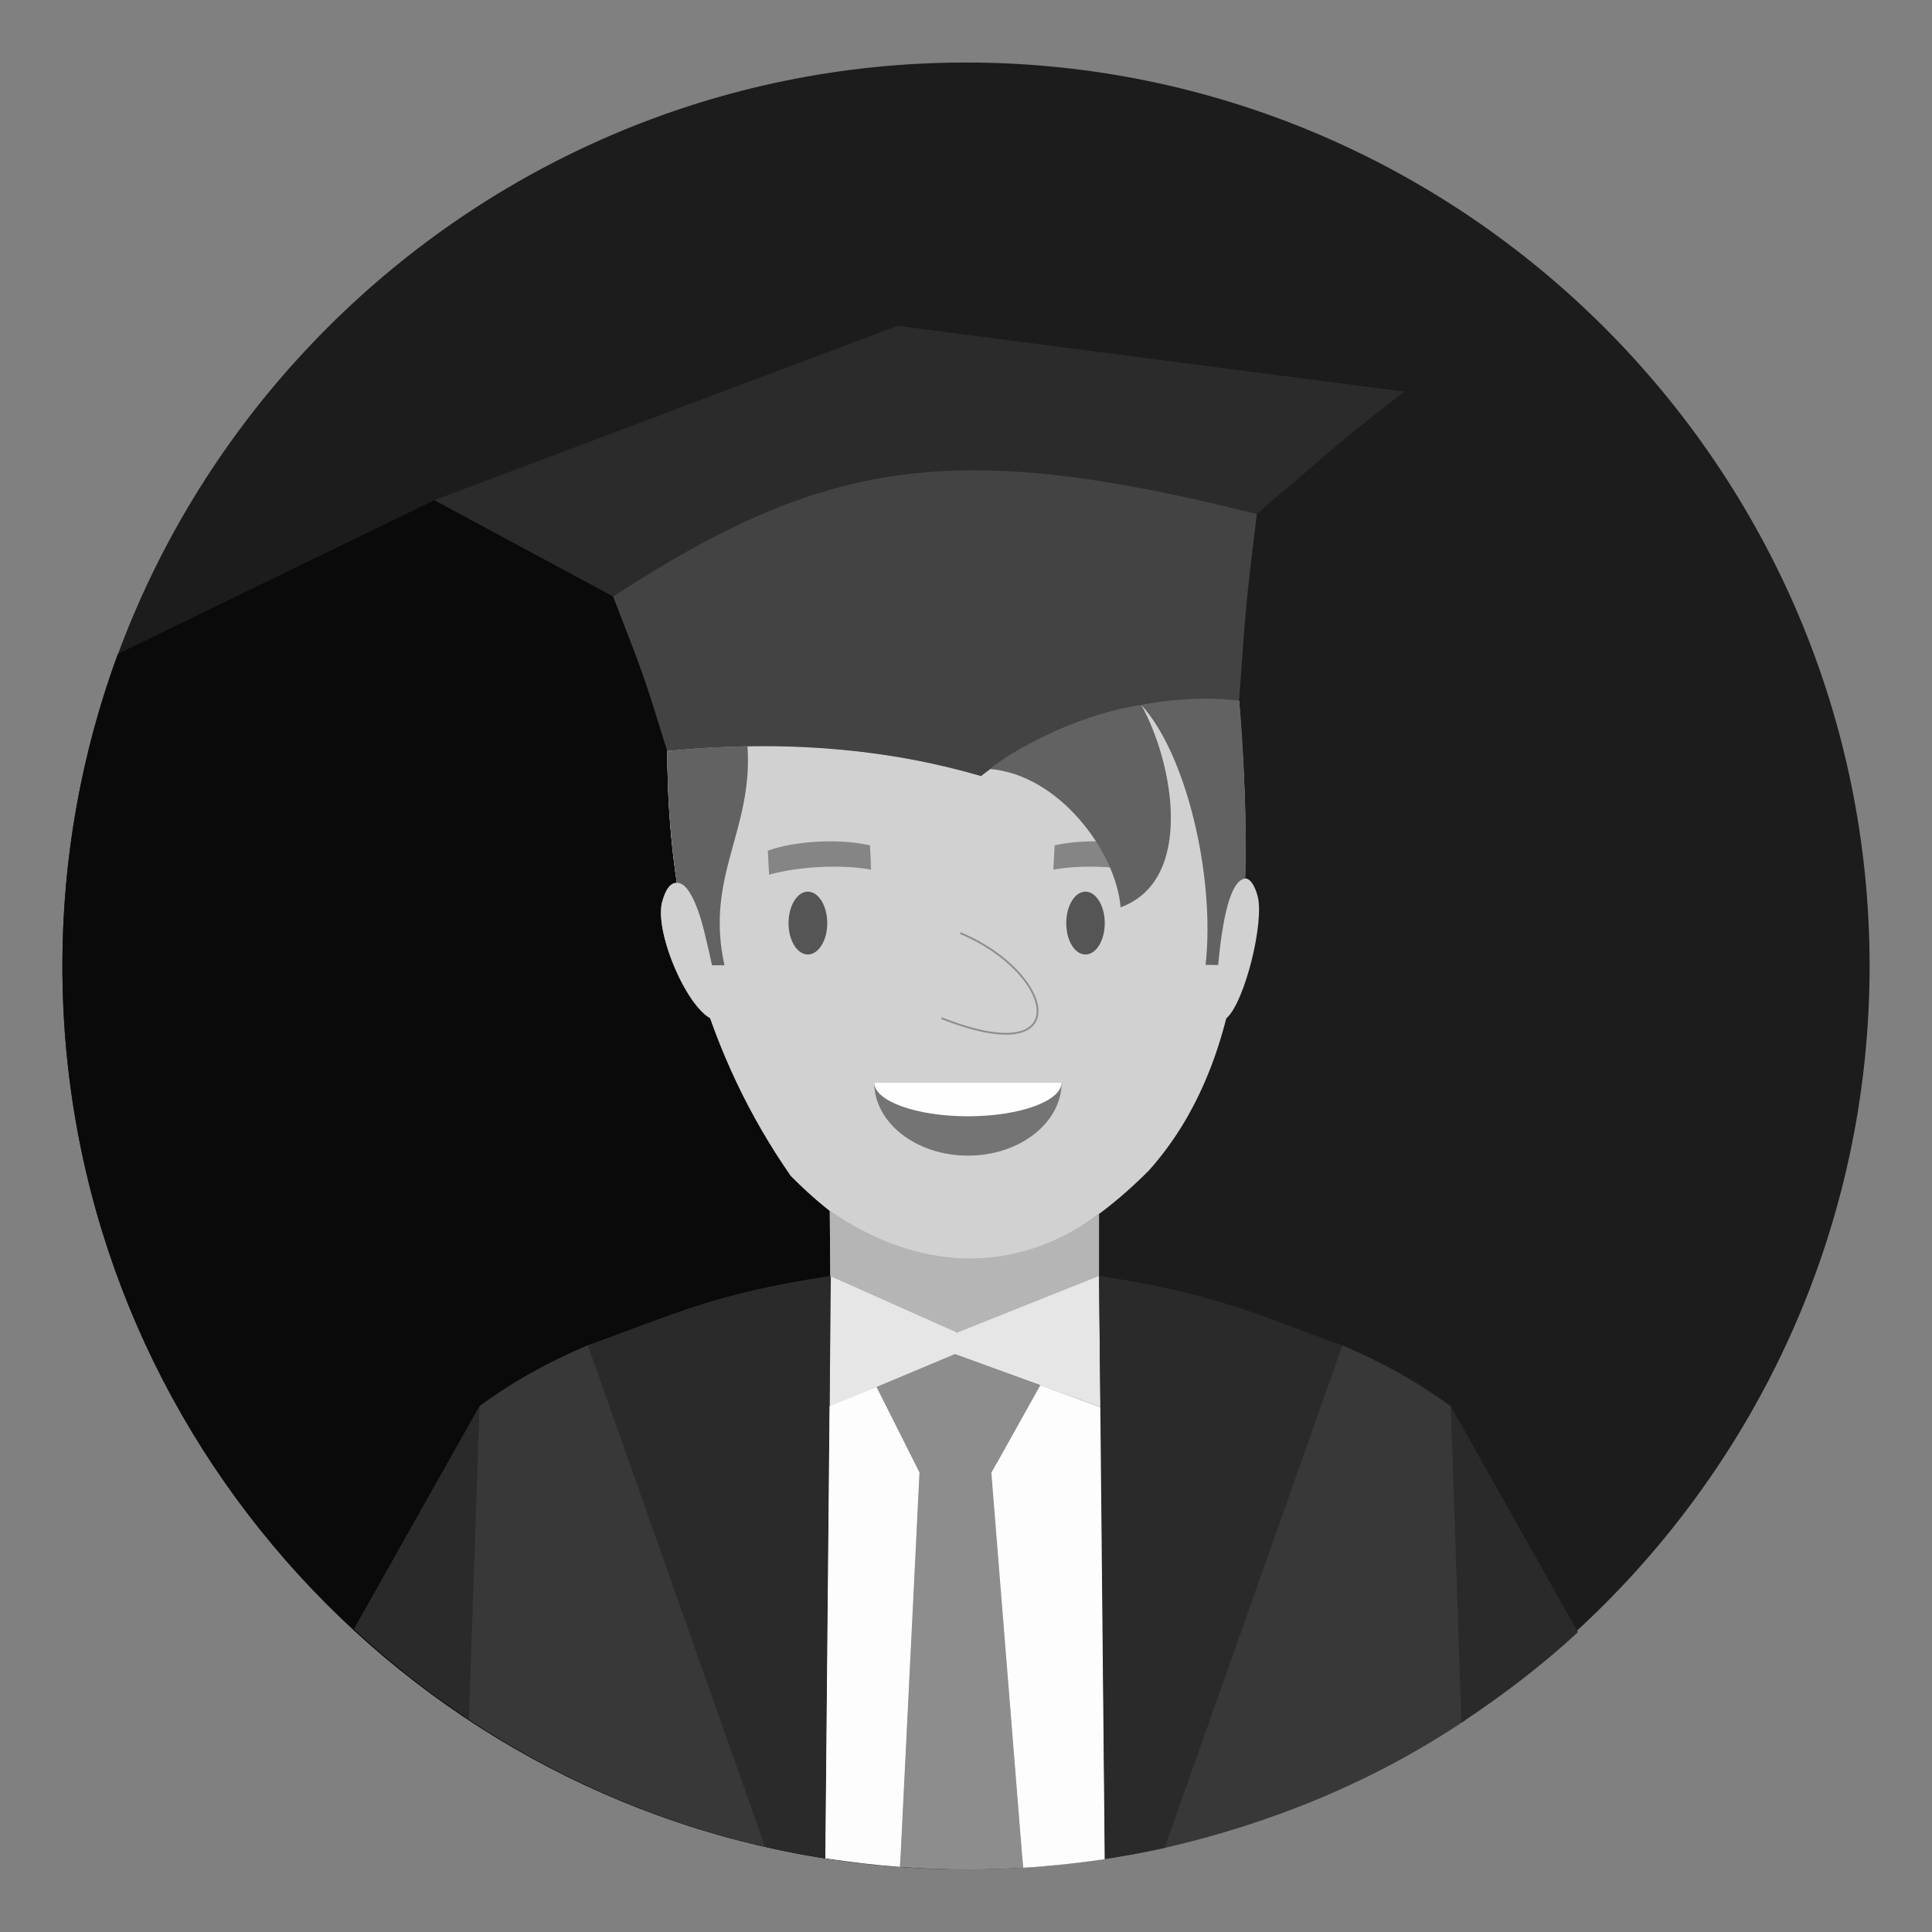 <?xml version="1.0" ?><!DOCTYPE svg  PUBLIC '-//W3C//DTD SVG 1.1//EN'  'http://www.w3.org/Graphics/SVG/1.1/DTD/svg11.dtd'><svg height="512px" style="enable-background:new 0 0 512 512;" version="1.1" viewBox="0 0 512 512" width="512px" xml:space="preserve" xmlns="http://www.w3.org/2000/svg" xmlns:xlink="http://www.w3.org/1999/xlink"><rect x="0" y="0" width="512" height="512" fill="#808080" stroke="none"/><g id="Boy_x2C__child_x2C__kid_x2C__school_boy_x2C__student"><g><path d="M255.999,495.432c131.895,0,239.464-107.563,239.464-239.459    c0-131.894-107.569-239.404-239.464-239.404S16.537,124.079,16.537,255.973C16.537,387.869,124.104,495.432,255.999,495.432    L255.999,495.432z" style="fill-rule:evenodd;clip-rule:evenodd;fill:#1C1C1C;"/><path d="M300.282,491.34l-0.504,0.057l-77.973,1.57    C105.775,476.375,16.537,376.6,16.537,255.973c0-29.036,5.214-56.894,14.688-82.68l83.912-40.749l71.413,33.014L300.282,491.34z" style="fill-rule:evenodd;clip-rule:evenodd;fill:#0A0A0A;"/><path d="M162.502,158.046c1.122-0.671,2.187-1.401,3.251-2.074    l20.797,9.586l11.321,32.454c-6.39,0.169-13.228,0.563-21.021,1.012C170.405,178.228,170.911,179.797,162.502,158.046    L162.502,158.046z" style="fill-rule:evenodd;clip-rule:evenodd;fill:#3F3F3F;"/><path d="M165.809,155.972c-1.12,0.673-2.185,1.403-3.307,2.074    l-47.365-25.502L165.809,155.972z" style="fill-rule:evenodd;clip-rule:evenodd;fill:#2D2D2D;"/><path d="M176.851,199.023c7.232-0.674,14.239-1.065,20.965-1.234    l47.478,135.984c-11.828-2.688-23.711-10.031-35.705-22.141C187.727,280.242,176.851,242.688,176.851,199.023L176.851,199.023z" style="fill-rule:evenodd;clip-rule:evenodd;fill:#A6A6A6;"/><path d="M203.477,225.424c1.122-0.392,2.354-0.729,3.588-1.065    l2.187,6.278c-1.963,0.279-3.812,0.728-5.438,1.178C203.701,229.685,203.59,227.554,203.477,225.424L203.477,225.424z" style="fill-rule:evenodd;clip-rule:evenodd;fill:#707070;"/><path d="M176.851,199.023c6.952-0.73,13.959-1.179,20.965-1.234    l0.337,0.952c1.12,21.695-11.268,33.801-6.167,57.064c-1.289,0-2.018,0-3.307,0c-2.467-11.829-5.268-21.917-9.305-21.86    C177.748,223.181,176.796,210.289,176.851,199.023L176.851,199.023z" style="fill-rule:evenodd;clip-rule:evenodd;fill:#575757;"/><path d="M187.444,251.602c-2.241-15.416-8.799-23.039-11.771-13.229    c-2.745,7.399,6.055,28.474,12.948,31.669c2.018,0.953,2.131-3.195,3.924-1.852C190.528,262.924,189.239,257.43,187.444,251.602    L187.444,251.602z" style="fill-rule:evenodd;clip-rule:evenodd;fill:#A6A6A6;"/><path d="M216.649,251.824c-0.729,0.73-1.625,1.122-2.579,1.122    c-2.802,0-5.1-3.7-5.1-8.296c0-3.14,1.064-5.887,2.633-7.287L216.649,251.824z" style="fill-rule:evenodd;clip-rule:evenodd;fill:#4C4C4C;"/><path d="M219.9,320.828c8.072,5.605,16.425,9.361,24.776,11.266    l7.343,21.02c-10.986-0.896-22.197-6.613-31.949-10.482C220.012,333.998,219.956,329.459,219.9,320.828L219.9,320.828z" style="fill-rule:evenodd;clip-rule:evenodd;fill:#939393;"/><polygon points="219.956,338.146 251.795,352.33 254.206,359.334     253.084,358.943 219.845,372.787   " style="fill-rule:evenodd;clip-rule:evenodd;fill:#B3B3B3;"/><polygon points="253.084,358.83 254.206,359.223 264.126,387.756     262.726,390.277 243.667,390.221 232.288,367.574   " style="fill-rule:evenodd;clip-rule:evenodd;fill:#767676;"/><polygon points="243.667,389.773 262.726,389.887 270.855,492.014     238.623,492.631   " style="fill-rule:evenodd;clip-rule:evenodd;fill:#767676;"/><path d="M220.182,338.146c-31.446,4.766-41.873,10.371-64.407,18.387    l46.974,132.846c5.27,1.178,10.594,2.244,15.975,3.084L220.182,338.146z" style="fill-rule:evenodd;clip-rule:evenodd;fill:#2D2D2D;"/><path d="M127.076,372.678c8.968-6.617,18.61-11.883,28.698-16.145    l46.974,132.846c-28.867-6.613-55.772-18.439-79.597-34.471L127.076,372.678z" style="fill-rule:evenodd;clip-rule:evenodd;fill:#373737;"/><path d="M219.845,372.678l12.443-5.104l11.379,22.646l-5.044,102.41    l-16.479,0.336c-1.123-0.166-2.299-0.336-3.421-0.504L219.845,372.678z" style="fill-rule:evenodd;clip-rule:evenodd;fill:#C7C7C7;"/><polygon points="264.126,387.756 262.726,390.277 270.912,492.014     292.826,491.566 292.604,469.313   " style="fill-rule:evenodd;clip-rule:evenodd;fill:#C7C7C7;"/><path d="M93.836,431.701l33.24-59.023l-2.803,82.957    C113.455,448.518,103.309,440.5,93.836,431.701L93.836,431.701z" style="fill-rule:evenodd;clip-rule:evenodd;fill:#2D2D2D;"/><polygon points="292.772,491.566 292.547,469.088 300.336,491.396       " style="fill-rule:evenodd;clip-rule:evenodd;fill:#2D2D2D;"/><path d="M162.502,158.046    c61.658-41.254,100.001-39.462,170.572-21.861c-3.026,24.721-2.914,24.721-4.709,49.552c-6.334-0.67-15.473-0.727-25.898,1.122    c-13.171,2.299-28.416,7.679-42.432,18.666c-32.903-8.575-49.72-8.575-83.185-6.501    C170.405,178.228,170.911,179.797,162.502,158.046L162.502,158.046z" style="fill-rule:evenodd;clip-rule:evenodd;fill:#434343;"/><path d="M115.137,132.544l122.701-46.191l134.304,17.435    c-16.925,13.061-20.01,16.144-39.067,32.397c-80.438-20.066-114.127-14.74-170.572,21.861L115.137,132.544z" style="fill-rule:evenodd;clip-rule:evenodd;fill:#2B2B2B;"/><path d="M176.851,199.023c31.84-3.029,58.129-0.562,83.128,6.613    c20.461-15.809,44.562-21.805,68.387-19.9c3.14,40.865,5.101,92.098-23.935,124.496c-31.896,31.893-62.949,33.633-94.843,1.4    C187.727,280.242,176.851,242.688,176.851,199.023L176.851,199.023z" style="fill-rule:evenodd;clip-rule:evenodd;fill:#D1D1D1;"/><path d="M323.318,251.095c0.73-15.749,6.952-24.102,9.925-13.788    c1.961,6.783-3.364,28.252-8.186,32.512c-1.683,1.4-2.522-2.916-4.148-1.402C322.31,262.924,322.31,257.094,323.318,251.095    L323.318,251.095z" style="fill-rule:evenodd;clip-rule:evenodd;fill:#D1D1D1;"/><path d="M203.477,225.424c7.567-2.691,19.283-3.195,27.074-1.4    c0.113,2.127,0.225,4.314,0.28,6.444c-7.736-1.457-19.451-0.84-27.018,1.347C203.701,229.685,203.59,227.554,203.477,225.424    L203.477,225.424z" style="fill-rule:evenodd;clip-rule:evenodd;fill:#858585;"/><path d="M176.851,199.023c7.008-0.73,14.183-1.179,21.245-1.234    c1.514,22.309-11.323,34.417-6.11,58.017c-1.289,0-2.018,0-3.307,0c-2.467-11.829-5.268-21.917-9.305-21.86    C177.748,223.181,176.796,210.289,176.851,199.023L176.851,199.023z" style="fill-rule:evenodd;clip-rule:evenodd;fill:#626262;"/><path d="M187.444,251.602c-2.241-15.416-8.799-23.039-11.771-13.229    c-2.745,7.399,6.055,28.474,12.948,31.669c2.018,0.953,2.131-3.195,3.924-1.852C190.528,262.924,189.184,257.43,187.444,251.602    L187.444,251.602z" style="fill-rule:evenodd;clip-rule:evenodd;fill:#D1D1D1;"/><path d="M328.365,185.736c-6.557-1.118-18.33-0.561-25.898,1.122    c11.66,12.557,19.62,44.844,17.042,68.835c1.347,0,2.018,0.057,3.309,0.057c1.121-11.996,3.195-22.591,7.23-22.927    C330.549,222.06,329.484,194.932,328.365,185.736L328.365,185.736z" style="fill-rule:evenodd;clip-rule:evenodd;fill:#626262;"/><path d="M306.504,225.424c-7.509-2.691-19.226-3.195-27.021-1.4    c-0.109,2.127-0.223,4.314-0.332,6.444c7.788-1.457,19.505-0.84,27.074,1.347C306.335,229.685,306.448,227.554,306.504,225.424    L306.504,225.424z" style="fill-rule:evenodd;clip-rule:evenodd;fill:#858585;"/><path d="M262.277,203.788c8.465-6.782,26.291-15.135,40.189-16.93    c8.465,15.191,14.241,46.356-5.492,53.588C295.743,225.649,280.605,205.245,262.277,203.788L262.277,203.788z" style="fill-rule:evenodd;clip-rule:evenodd;fill:#626262;"/><path d="M214.07,236.298c2.86,0,5.158,3.757,5.158,8.353    s-2.298,8.296-5.158,8.296c-2.802,0-5.1-3.7-5.1-8.296S211.269,236.298,214.07,236.298L214.07,236.298z" style="fill-rule:evenodd;clip-rule:evenodd;fill:#555555;"/><path d="M287.67,236.298c2.804,0,5.103,3.757,5.103,8.353    s-2.299,8.296-5.103,8.296c-2.86,0-5.101-3.7-5.101-8.296S284.81,236.298,287.67,236.298L287.67,236.298z" style="fill-rule:evenodd;clip-rule:evenodd;fill:#555555;"/><path d="M254.486,247.285    c25.336,10.594,30.943,36.77-4.989,22.533" style="fill:none;stroke:#8E8E8E;stroke-width:0.482;stroke-miterlimit:10;"/><path d="M281.338,286.859L281.338,286.859    c0,10.705-11.103,19.395-24.834,19.395c-13.678,0-24.831-8.689-24.831-19.395l0,0H281.338z" style="fill-rule:evenodd;clip-rule:evenodd;fill:#747474;"/><path d="M281.338,286.859L281.338,286.859    c0,4.93-11.103,8.969-24.834,8.969c-13.678,0-24.831-4.039-24.831-8.969l0,0H281.338z" style="fill-rule:evenodd;clip-rule:evenodd;fill:#FEFEFE;"/><path d="M219.9,320.828c23.318,16.141,49.104,17.318,71.356,0.84    c0,8.969,0,12.893,0,21.805c-12.388,4.482-24.888,10.145-37.612,9.697c-11.489-0.393-23.317-6.449-33.574-10.539    C220.012,333.998,219.956,329.459,219.9,320.828L219.9,320.828z" style="fill-rule:evenodd;clip-rule:evenodd;fill:#B5B5B5;"/><polygon points="219.956,338.146 253.645,353.17 291.257,338.146     291.651,372.9 253.084,358.943 219.845,372.787   " style="fill-rule:evenodd;clip-rule:evenodd;fill:#E6E6E6;"/><polygon points="253.084,358.83 275.674,367.072 262.726,390.277     243.667,390.221 232.288,367.574   " style="fill-rule:evenodd;clip-rule:evenodd;fill:#8D8D8D;"/><path d="M243.667,389.773l19.059,0.113l8.409,105.098    c-4.878,0.281-9.753,0.447-14.688,0.447c-6.053,0-11.994-0.223-17.938-0.67L243.667,389.773z" style="fill-rule:evenodd;clip-rule:evenodd;fill:#8D8D8D;"/><path d="M220.182,338.146c-31.446,4.766-41.873,10.371-64.407,18.387    l46.974,132.846c5.27,1.178,10.594,2.244,15.975,3.084L220.182,338.146z" style="fill-rule:evenodd;clip-rule:evenodd;fill:#2A2A2A;"/><path d="M127.076,372.678c8.968-6.617,18.61-11.883,28.698-16.145    l46.974,132.846c-28.867-6.613-55.772-18.439-79.597-34.471L127.076,372.678z" style="fill-rule:evenodd;clip-rule:evenodd;fill:#383838;"/><path d="M219.845,372.678l12.443-5.104l11.379,22.646l-5.157,104.541    c-6.67-0.504-13.284-1.291-19.787-2.299L219.845,372.678z" style="fill-rule:evenodd;clip-rule:evenodd;fill:#FDFDFD;"/><path d="M291.762,372.957l-16.088-5.885l-12.948,23.205l8.409,104.707    c7.287-0.447,14.573-1.232,21.691-2.297L291.762,372.957z" style="fill-rule:evenodd;clip-rule:evenodd;fill:#FDFDFD;"/><path d="M93.836,431.701l33.24-59.023l-2.803,82.957    C113.455,448.518,103.309,440.5,93.836,431.701L93.836,431.701z" style="fill-rule:evenodd;clip-rule:evenodd;fill:#2A2A2A;"/><path d="M291.257,338.146c31.447,4.766,41.93,10.371,64.462,18.387    l-46.975,133.184c-5.27,1.176-10.592,2.129-15.972,2.971L291.257,338.146z" style="fill-rule:evenodd;clip-rule:evenodd;fill:#2A2A2A;"/><path d="M384.475,372.678c-9.025-6.617-18.665-11.883-28.756-16.145    l-47.087,133.184c28.872-6.615,55.946-17.881,79.769-33.912L384.475,372.678z" style="fill-rule:evenodd;clip-rule:evenodd;fill:#383838;"/><path d="M418.163,432.541l-33.688-59.863l2.805,83.854    C398.04,449.414,408.689,441.344,418.163,432.541L418.163,432.541z" style="fill-rule:evenodd;clip-rule:evenodd;fill:#2A2A2A;"/></g></g><g id="Layer_1"/></svg>